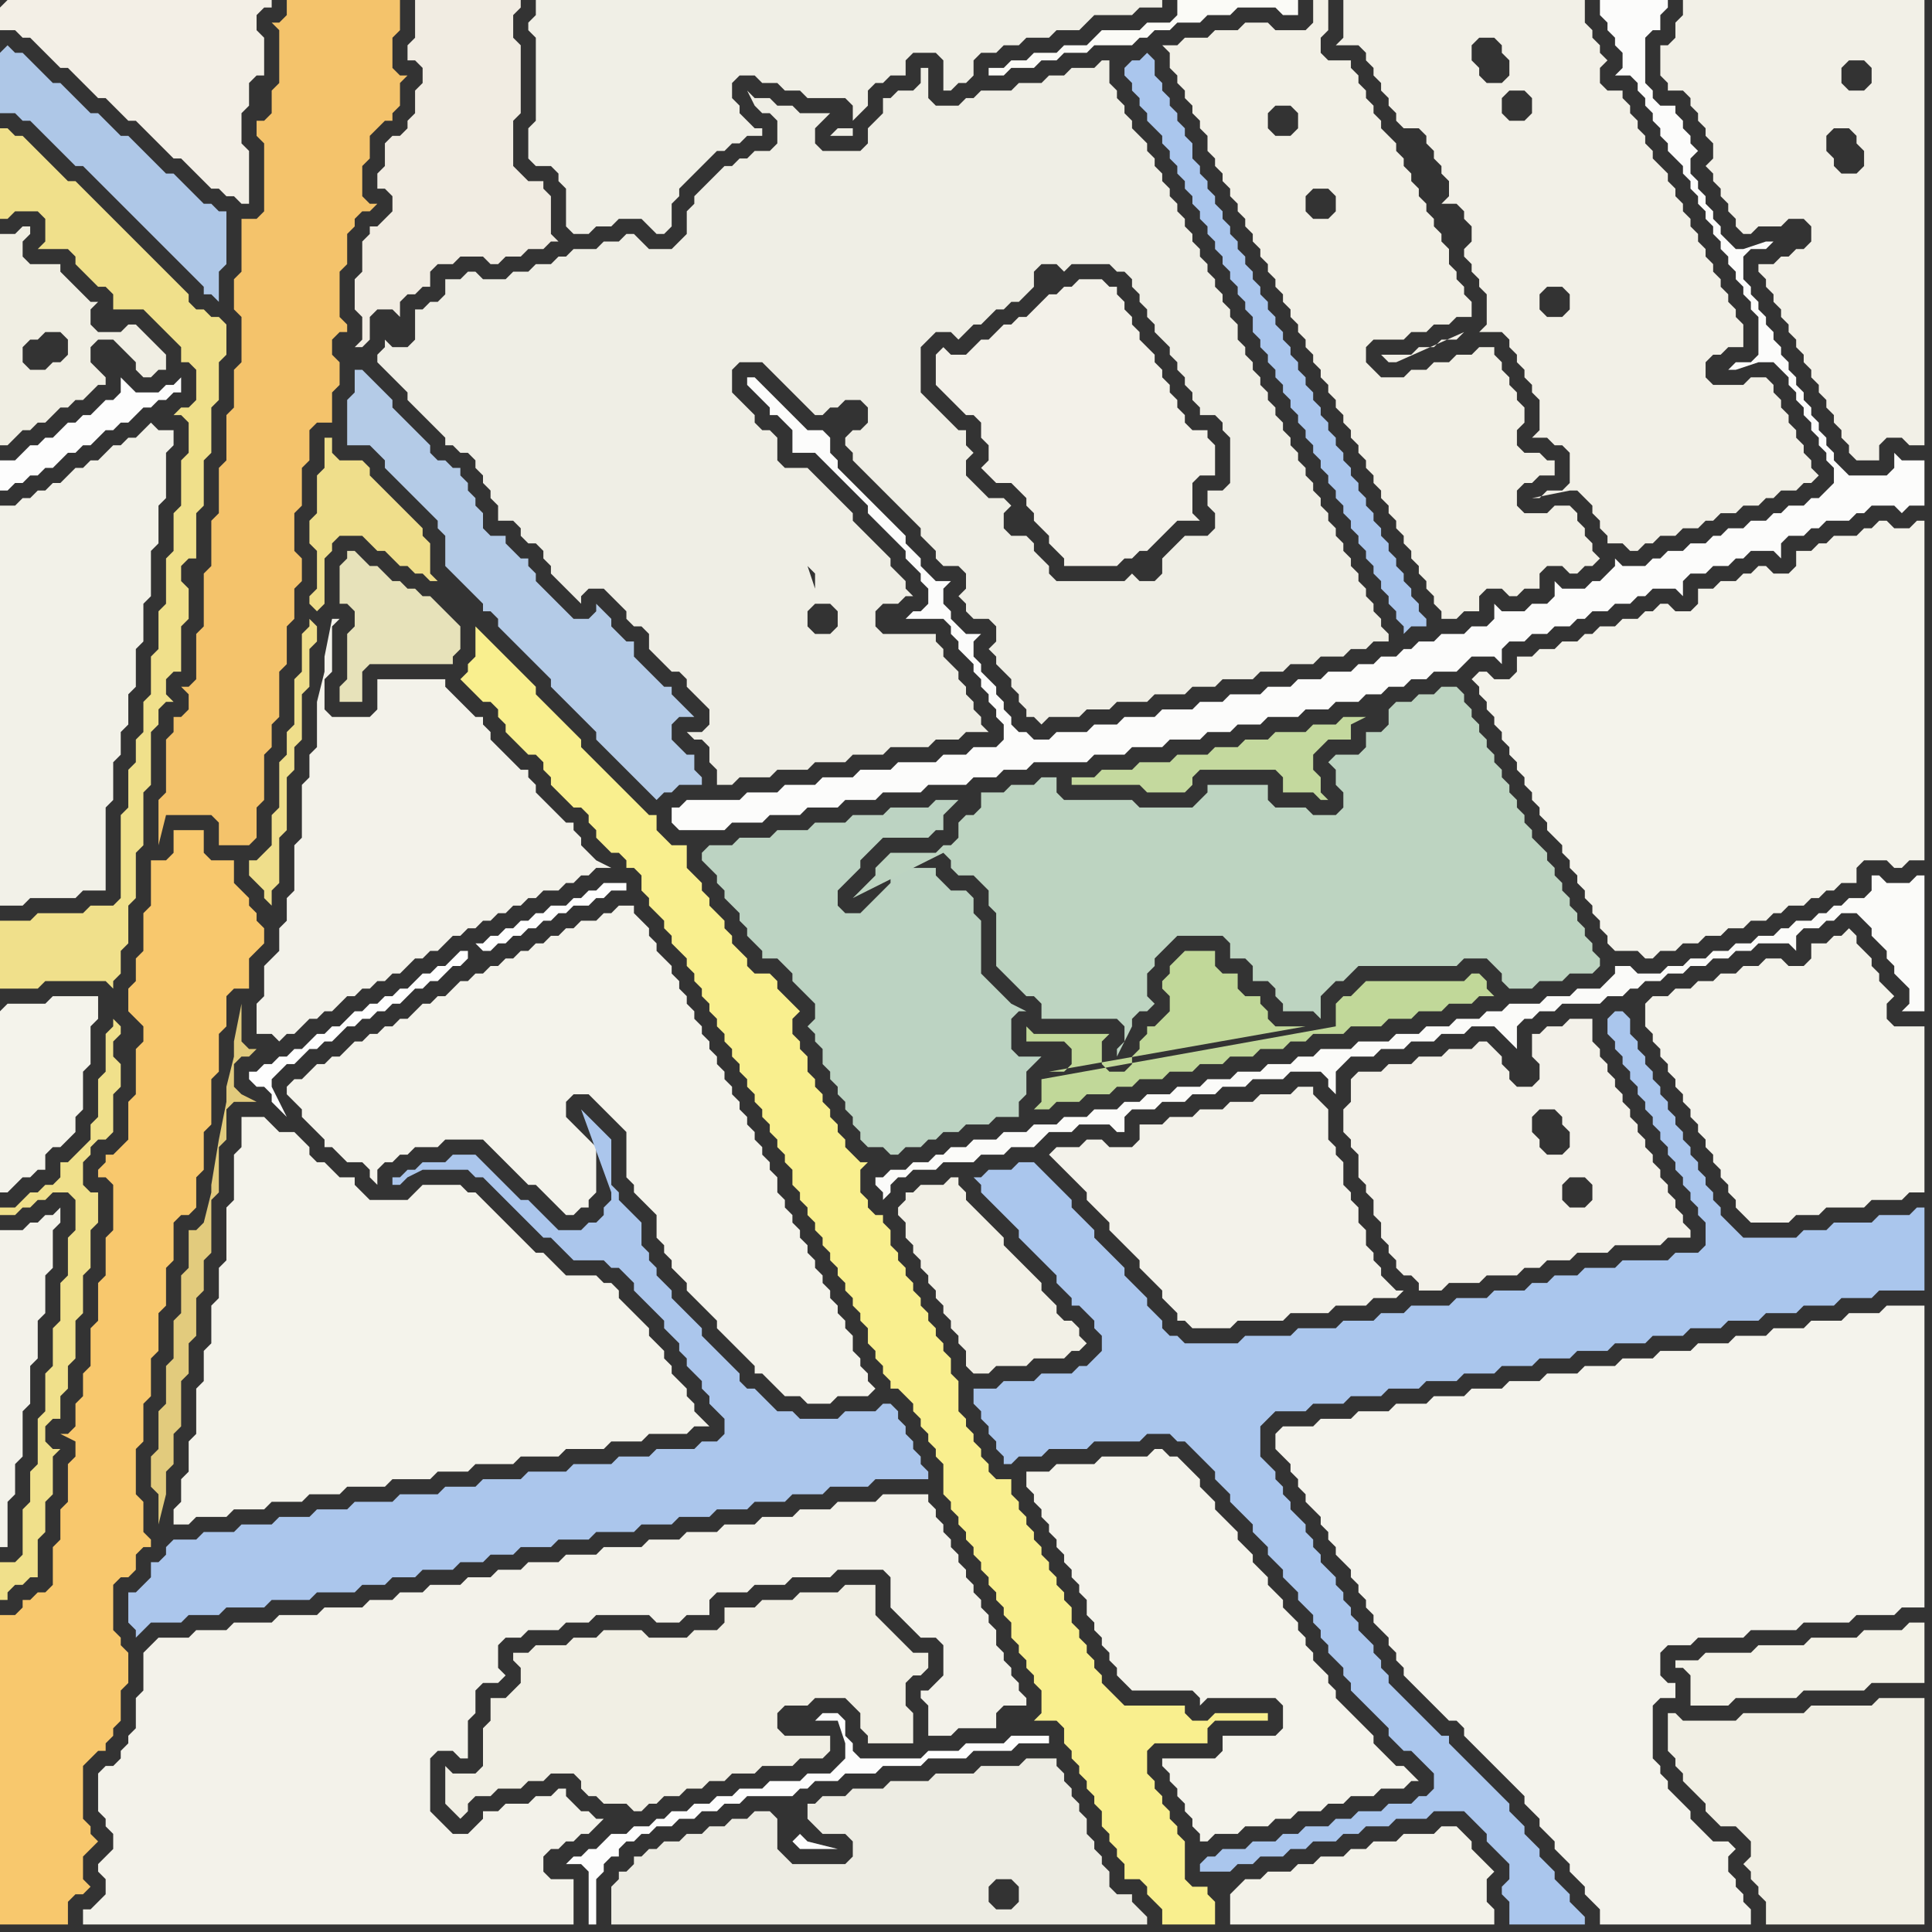 <svg width="256" height="256" xmlns="http://www.w3.org/2000/svg"><rect width="100%" height="100%" fill="#333333" stroke="none"/><script> 
var tempColor;
function hoverPath(evt){
obj = evt.target;
tempColor = obj.getAttribute("fill");
obj.setAttribute("fill","red");
//alert(tempColor);
//obj.setAttribute("stroke","red");}
function recoverPath(evt){
obj = evt.target;
obj.setAttribute("fill", tempColor);
//obj.setAttribute("stroke", tempColor);
}</script><path onmouseover="hoverPath(evt)" onmouseout="recoverPath(evt)" fill="rgb(244,243,235)" d="M  40,143l -1,0 -1,1 0,1 1,1 0,0 1,1 0,1 1,1 1,1 1,1 0,1 1,0 2,2 2,0 1,1 0,1 1,1 0,-2 1,-1 1,0 1,-1 1,0 1,-1 3,0 1,-1 5,0 1,1 1,1 1,1 1,1 1,1 1,1 1,0 1,1 1,1 1,1 1,1 1,0 1,-1 1,0 0,-1 1,-1 0,-6 -1,-1 0,0 -1,-1 -1,-1 -1,-1 0,-2 1,-1 2,0 1,1 1,1 1,1 1,1 1,1 0,6 1,1 0,1 1,1 1,1 1,1 0,3 1,1 0,1 1,1 0,1 1,1 1,1 0,1 1,1 1,1 1,1 1,1 0,1 2,2 1,1 2,2 0,1 1,0 1,1 1,1 1,1 2,0 1,1 3,0 1,-1 4,0 1,-1 -1,-1 0,-1 -1,-1 0,-1 -1,-1 0,-2 -1,-1 0,-1 -1,-1 0,-1 -1,-1 0,-1 -1,-1 0,-1 -1,-1 0,-1 -1,-1 0,-1 -1,-1 0,-1 -1,-1 0,-1 -1,-1 0,-1 -1,-1 0,-2 -1,-1 0,-1 -1,-1 0,-1 -1,-1 0,-1 -1,-1 0,-1 -1,-1 0,-1 -1,-1 0,-1 -1,-1 0,-1 -1,-1 0,-1 -1,-1 0,-1 -1,-1 0,-1 -1,-1 0,-1 -1,-1 0,-1 -1,-1 0,-1 -1,-1 0,-1 -1,-1 -1,-1 0,-1 -1,-1 0,-1 -1,-1 -1,-1 0,-1 -2,0 -1,1 -1,0 -1,1 -2,0 -1,1 -1,0 -1,1 -1,0 -1,1 -1,0 -1,1 -1,0 -1,1 -1,0 -1,1 -1,0 -1,1 -1,0 -1,1 -1,0 -2,2 -1,0 -1,1 -1,0 -1,1 -1,1 -1,0 -1,1 -1,0 -1,1 -1,0 -1,1 -1,0 -1,1 -1,1 -1,0 -1,1 -1,0 -1,1 -1,1Z"/>
<path onmouseover="hoverPath(evt)" onmouseout="recoverPath(evt)" fill="rgb(242,240,230)" d="M  155,8l 0,1 1,1 0,1 1,1 0,1 1,1 0,1 1,1 0,1 1,1 0,2 1,1 0,1 1,1 0,1 1,1 0,1 1,1 0,1 1,1 0,1 1,1 0,1 1,1 0,1 1,1 0,1 1,1 0,1 1,1 0,1 1,1 0,1 1,1 0,1 1,1 0,1 1,1 0,1 1,1 0,1 1,1 0,1 1,1 0,1 1,1 0,1 1,1 0,1 1,1 0,1 1,1 0,1 1,1 0,1 1,1 0,1 1,1 0,1 1,1 0,1 1,1 0,1 1,1 0,1 1,1 0,1 1,1 0,1 1,1 0,1 1,1 0,1 2,0 1,-1 2,0 0,-2 1,-1 2,0 1,1 1,0 1,-1 2,0 0,-2 1,-1 2,0 1,1 1,0 1,-1 1,0 1,-1 -1,-1 0,-1 -1,-1 0,-1 -1,-1 0,-1 -1,-1 -2,0 -1,1 -3,0 -1,-1 0,-2 1,-1 1,0 1,-1 2,0 0,-2 -1,0 -1,-1 -2,0 -1,-1 0,-2 1,-1 0,-2 -1,-1 0,-1 -1,-1 0,-1 -1,-1 0,-1 -1,-1 0,-1 -2,0 -1,1 -2,0 -1,1 -2,0 -1,1 -2,0 -1,1 -3,0 -1,-1 -1,-1 0,-2 1,-1 4,0 1,-1 2,0 1,-1 2,0 1,-1 2,0 0,-2 -1,-1 0,-1 -1,-1 0,-1 -1,-1 0,-2 -1,-1 0,-1 -1,-1 0,-1 -1,-1 0,-1 -1,-1 0,-1 -1,-1 0,-1 -1,-1 0,-1 -1,-1 0,-1 -1,-1 -1,-1 0,-1 -1,-1 0,-1 -1,-1 0,-1 -1,-1 0,-1 -1,-1 0,-1 -3,0 -1,-1 0,-2 1,-1 0,-4 -2,0 0,3 -1,1 -4,0 -1,-1 -3,0 -1,1 -3,0 -1,1 -3,0 -1,1 -2,0 1,1 0,1 16,6 1,1 0,2 -1,1 -2,0 -1,-1 0,-2 1,-1 2,0 -16,-6 19,21 -1,-1 0,-2 1,-1 2,0 1,1 0,2 -1,1 -2,0 -19,-21Z"/>
<path onmouseover="hoverPath(evt)" onmouseout="recoverPath(evt)" fill="rgb(243,241,233)" d="M  179,144l 0,2 -1,1 0,3 1,1 0,1 1,1 0,3 1,1 0,1 1,1 0,2 1,1 0,2 1,1 0,1 1,1 0,1 1,1 1,0 1,1 0,1 3,0 1,-1 4,0 1,-1 4,0 1,-1 2,0 1,-1 3,0 1,-1 4,0 1,-1 6,0 1,-1 3,0 0,-1 -1,-1 0,-1 -1,-1 0,-1 -1,-1 0,-1 -1,-1 0,-1 -1,-1 0,-1 -1,-1 0,-1 -1,-1 0,-1 -1,-1 0,-1 -1,-1 0,-1 -1,-1 0,-1 -1,-1 0,-1 -1,-1 0,-1 -1,-1 0,-3 -3,0 -1,1 -2,0 -1,1 -1,0 0,3 1,1 0,2 -1,1 -2,0 -1,-1 0,-1 -1,-1 0,-1 -1,-1 -1,-1 -1,0 -1,1 -3,0 -1,1 -3,0 -1,1 -3,0 -1,1 -3,0 -1,1 0,1 25,3 2,0 1,1 0,1 1,1 0,2 -1,1 -2,0 -1,-1 0,-1 -1,-1 0,-2 1,-1 -25,-3 29,12 2,0 1,1 0,2 -1,1 -2,0 -1,-1 0,-2 1,-1 -29,-12Z"/>
<path onmouseover="hoverPath(evt)" onmouseout="recoverPath(evt)" fill="rgb(243,239,230)" d="M  0,1l 0,3 2,0 1,1 1,0 1,1 1,1 1,1 1,1 1,0 2,2 1,1 1,1 1,0 1,1 1,1 1,1 1,0 1,1 1,1 1,1 1,1 1,1 1,0 1,1 1,1 1,1 1,1 1,0 1,1 1,0 1,1 1,0 0,-7 -1,-1 0,-4 1,-1 0,-3 1,-1 1,0 0,-5 -1,-1 0,-2 1,-1 1,0 0,-1 -35,0 -1,1Z"/>
<path onmouseover="hoverPath(evt)" onmouseout="recoverPath(evt)" fill="rgb(180,203,231)" d="M  47,49l 0,3 -1,1 0,6 3,0 1,1 1,1 0,1 1,1 1,1 1,1 1,1 1,1 1,1 1,1 0,1 1,1 0,4 1,1 1,1 1,1 1,1 1,1 0,1 1,0 1,1 0,1 1,1 1,1 1,1 1,1 1,1 1,1 1,1 0,1 1,1 1,1 1,1 1,1 1,1 1,1 0,1 1,1 1,1 1,1 1,1 1,1 1,1 1,1 1,1 1,-1 1,0 1,-1 3,0 0,-1 -1,-1 0,-2 -1,0 -1,-1 -1,-1 0,-2 1,-1 2,0 -1,-1 0,0 -1,-1 -1,-1 0,-1 -1,0 -1,-1 -1,-1 -1,-1 -1,-1 0,-2 -1,0 -1,-1 -1,-1 0,-1 -1,-1 -1,-1 0,1 -1,1 -2,0 -1,-1 -1,-1 -1,-1 -1,-1 -1,-1 0,-1 -1,-1 0,-1 -1,0 -1,-1 -1,-1 0,-1 -2,0 -1,-1 0,-2 -1,-1 0,-1 -1,-1 0,-1 -1,-1 0,-1 -1,0 -1,-1 -1,0 -1,-1 0,-1 -1,-1 -1,-1 -1,-1 -1,-1 -1,-1 0,-1 -1,-1 -1,-1 -1,-1 -1,-1Z"/>
<path onmouseover="hoverPath(evt)" onmouseout="recoverPath(evt)" fill="rgb(188,211,194)" d="M  93,113l 0,1 1,1 1,1 0,1 1,1 0,1 1,1 1,1 0,1 1,1 0,1 1,1 1,1 0,1 2,0 1,1 1,1 0,1 1,1 1,1 1,1 0,2 -1,1 1,1 0,1 1,1 0,2 1,1 0,1 1,1 0,1 1,1 0,1 1,1 0,1 1,1 0,1 1,1 2,0 1,1 1,0 1,-1 2,0 1,-1 1,0 1,-1 2,0 1,-1 3,0 1,-1 3,0 0,-2 1,-1 0,-3 1,-1 1,-1 -3,0 -1,-1 0,-4 1,-1 1,0 -2,-1 0,0 -1,-1 -1,-1 -1,-1 -1,-1 0,-7 -1,-1 0,-2 -1,-1 -2,0 -1,-1 -1,-1 0,-1 -5,0 -1,1 0,1 -1,1 -1,1 -1,1 -1,1 -2,0 -1,-1 0,-2 1,-1 1,-1 1,-1 0,-1 1,-1 1,-1 1,-1 6,0 1,-1 1,0 0,-2 1,-1 1,-1 -3,0 -1,1 -5,0 -1,1 -4,0 -1,1 -4,0 -1,1 -4,0 -1,1 -4,0 -1,1 -3,0 -1,1Z"/>
<path onmouseover="hoverPath(evt)" onmouseout="recoverPath(evt)" fill="rgb(243,241,233)" d="M  126,47l 0,0 -1,-1 -1,1 0,4 1,1 0,0 1,1 1,1 1,1 1,0 1,1 0,2 1,1 0,2 -1,1 1,1 0,0 1,1 2,0 1,1 1,1 0,1 1,1 0,1 1,1 1,1 0,1 1,1 1,1 0,1 7,0 1,-1 1,0 1,-1 1,0 1,-1 1,-1 2,-2 3,0 -1,-1 0,-4 1,-1 2,0 0,-4 -1,-1 0,-1 -2,0 -1,-1 0,-1 -1,-1 0,-1 -1,-1 0,-1 -1,-1 0,-1 -1,-1 0,-1 -1,-1 -1,-1 0,-1 -1,-1 0,-1 -1,-1 0,-1 -1,-1 0,-1 -1,0 -1,-1 -3,0 -1,1 -1,0 -1,1 -1,0 -1,1 -1,1 -1,1 -1,0 -1,1 -1,0 -1,1 -1,1 -1,0 -1,1 -1,1Z"/>
<path onmouseover="hoverPath(evt)" onmouseout="recoverPath(evt)" fill="rgb(170,198,237)" d="M  149,9l 0,1 1,1 0,1 1,1 0,1 1,1 0,1 1,1 1,1 0,1 1,1 0,1 1,1 0,1 1,1 0,1 1,1 0,1 1,1 0,1 1,1 0,1 1,1 0,1 1,1 0,1 1,1 0,1 1,1 0,1 1,1 0,1 1,1 0,2 1,1 0,1 1,1 0,1 1,1 0,1 1,1 0,1 1,1 0,1 1,1 0,1 1,1 0,1 1,1 0,1 1,1 0,1 1,1 0,1 1,1 0,1 1,1 0,1 1,1 0,1 1,1 0,1 1,1 0,1 1,1 0,1 1,1 0,1 1,1 0,1 1,1 0,1 1,1 0,1 1,-1 2,0 0,-1 -1,-1 0,-1 -1,-1 0,-1 -1,-1 0,-1 -1,-1 0,-1 -1,-1 0,-1 -1,-1 0,-1 -1,-1 0,-1 -1,-1 0,-1 -1,-1 0,-1 -1,-1 0,-1 -1,-1 0,-1 -1,-1 0,-1 -1,-1 0,-1 -1,-1 0,-1 -1,-1 0,-1 -1,-1 0,-1 -1,-1 0,-1 -1,-1 0,-1 -1,-1 0,-1 -1,-1 0,-1 -1,-1 0,-1 -1,-1 0,-1 -1,-1 0,-1 -1,-1 0,-1 -1,-1 0,-1 -1,-1 0,-1 -1,-1 0,-1 -1,-1 0,-1 -1,-1 0,-1 -1,-1 0,-1 -1,-1 0,-2 -1,-1 0,-1 -1,-1 0,-1 -1,-1 0,-1 -1,-1 0,-1 -1,-1 0,-2 -1,-1 -1,1 -1,0 -1,1Z"/>
<path onmouseover="hoverPath(evt)" onmouseout="recoverPath(evt)" fill="rgb(244,243,235)" d="M  154,233l 0,1 1,1 0,1 1,1 0,1 1,1 0,1 1,1 0,1 1,1 0,1 1,0 1,-1 3,0 1,-1 3,0 1,-1 2,0 1,-1 3,0 1,-1 2,0 1,-1 3,0 1,-1 3,0 1,-1 1,0 -1,-1 0,0 -1,-1 -1,0 -1,-1 -1,-1 -1,-1 0,-1 -1,-1 -1,-1 -1,-1 -1,-1 -1,-1 0,-1 -1,-1 0,-1 -1,-1 -1,-1 0,-1 -1,-1 0,-1 -1,-1 0,-1 -1,-1 -1,-1 0,-1 -1,-1 -1,-1 0,-1 -1,-1 -1,-1 0,-1 -1,-1 -1,-1 0,-1 -1,-1 -1,-1 -1,-1 0,-1 -1,-1 -1,-1 0,-1 -1,-1 -1,-1 -1,-1 -1,0 -1,-1 -1,0 -1,1 -6,0 -1,1 -5,0 -1,1 -3,0 0,2 1,1 0,1 1,1 0,1 1,1 0,1 1,1 0,1 1,1 0,1 1,1 0,1 1,1 0,1 1,1 0,2 1,1 0,1 1,1 0,1 1,1 0,1 1,1 0,1 1,1 1,1 8,0 1,1 0,1 1,-1 9,0 1,1 0,3 -1,1 -7,0 0,2 -1,1Z"/>
<path onmouseover="hoverPath(evt)" onmouseout="recoverPath(evt)" fill="rgb(248,200,109)" d="M  20,120l 0,0 -1,1 0,5 -1,1 0,3 -1,1 0,3 1,1 1,1 0,2 -1,1 0,6 -1,1 0,5 -1,1 -1,1 -1,0 0,1 -1,1 0,1 1,0 1,1 0,6 -1,1 0,5 -1,1 0,5 -1,1 0,5 -1,1 0,3 -1,1 0,3 -1,1 -1,0 2,1 0,2 -1,1 0,5 -1,1 0,4 -1,1 0,5 -1,1 -1,0 -1,1 -1,0 0,1 -1,1 -2,0 0,41 9,0 0,-3 1,-1 1,0 1,-1 -1,-1 0,-3 1,-1 1,-1 -1,-1 0,-1 -1,-1 0,-7 1,-1 1,-1 1,0 0,-1 1,-1 0,-1 1,-1 0,-4 1,-1 0,-4 -1,-1 0,-1 -1,-1 0,-6 1,-1 1,0 1,-1 0,-2 1,-1 1,0 0,-1 -1,-1 0,-4 -1,-1 0,-6 1,-1 0,-5 1,-1 0,-5 1,-1 0,-5 1,-1 0,-5 1,-1 0,-5 1,-1 1,0 1,-1 0,-4 1,-1 0,-5 1,-1 0,-6 1,-1 0,-5 1,-1 0,-4 1,-1 2,0 0,-4 1,-1 1,-1 0,-2 -1,-1 0,-1 -1,-1 0,-1 -1,-1 -1,-1 0,-3 -3,0 -1,-1 0,-3 -4,0 0,3 -1,1 -2,0Z"/>
<path onmouseover="hoverPath(evt)" onmouseout="recoverPath(evt)" fill="rgb(239,222,139)" d="M  41,82l 0,1 -1,1 0,5 -1,1 0,6 -1,1 0,3 -1,1 0,6 -1,1 0,4 -1,1 -1,1 -1,0 0,2 1,1 0,0 1,1 0,1 1,1 0,-2 1,-1 0,-6 1,-1 0,-7 1,-1 0,-3 1,-1 0,-6 1,-1 0,-5 1,-1 0,-2 -1,-1 1,-1 1,-1 0,-6 1,-1 0,-1 1,-1 3,0 1,1 1,1 1,0 1,1 1,1 1,0 1,1 1,0 1,1 1,0 1,1 1,1 1,1 1,1 -5,-5 0,-4 -1,-1 0,-1 -1,-1 -1,-1 -1,-1 -1,-1 -1,-1 -1,-1 -1,-1 0,-1 -1,-1 -3,0 -1,-1 0,-2 -1,0 0,4 -1,1 0,5 -1,1 0,3 1,1 0,5 -1,1 0,1 1,1 -1,1Z"/>
<path onmouseover="hoverPath(evt)" onmouseout="recoverPath(evt)" fill="rgb(241,236,226)" d="M  61,34l 3,0 1,1 1,0 1,-1 2,0 1,-1 2,0 1,-1 1,0 -1,-1 0,-5 -1,-1 0,-1 -2,0 -1,-1 -1,-1 0,-6 1,-1 0,-9 -1,-1 0,-3 1,-1 0,-1 -14,0 0,5 -1,1 0,2 1,0 1,1 0,2 -1,1 0,3 -1,1 0,1 -1,1 -1,0 -1,1 0,3 -1,1 0,2 1,0 1,1 0,2 -1,1 -1,1 -1,0 0,1 -1,1 0,4 -1,1 0,4 1,1 0,3 -1,1 1,0 1,-1 0,-3 1,-1 2,0 1,1 0,-2 1,-1 1,0 1,-1 1,0 0,-2 1,-1 2,0 1,-1Z"/>
<path onmouseover="hoverPath(evt)" onmouseout="recoverPath(evt)" fill="rgb(239,238,229)" d="M  114,57l -1,0 -1,1 0,1 1,1 0,1 1,1 1,1 1,1 1,1 1,1 1,1 1,1 1,1 1,1 0,1 1,1 1,1 0,1 1,1 2,0 1,1 0,2 -1,1 1,1 0,1 1,1 2,0 1,1 0,2 -1,1 1,1 0,1 1,1 1,1 0,1 1,1 0,1 1,1 0,1 1,0 1,1 1,-1 4,0 1,-1 3,0 1,-1 4,0 1,-1 4,0 1,-1 3,0 1,-1 4,0 1,-1 3,0 1,-1 3,0 1,-1 3,0 1,-1 2,0 1,-1 2,0 0,-1 -1,-1 0,-1 -1,-1 0,-1 -1,-1 0,-1 -1,-1 0,-1 -1,-1 0,-1 -1,-1 0,-1 -1,-1 0,-1 -1,-1 0,-1 -1,-1 0,-1 -1,-1 0,-1 -1,-1 0,-1 -1,-1 0,-1 -1,-1 0,-1 -1,-1 0,-1 -1,-1 0,-1 -1,-1 0,-1 -1,-1 0,-1 -1,-1 0,-1 -1,-1 0,-1 -1,-1 0,-2 -1,-1 0,-1 -1,-1 0,-1 -1,-1 0,-1 -1,-1 0,-1 -1,-1 0,-1 -1,-1 0,-1 -1,-1 0,-1 -1,-1 0,-1 -1,-1 0,-1 -1,-1 0,-1 -1,-1 0,-1 -1,-1 0,-1 -1,-1 -1,-1 0,-1 -1,-1 0,-1 -1,-1 0,-1 -1,-1 0,-3 -1,0 -1,1 -3,0 -1,1 -2,0 -1,1 -3,0 -1,1 -4,0 -1,1 -1,0 -1,1 -3,0 -1,-1 0,-4 -1,0 0,2 -1,1 -2,0 -1,1 -1,0 0,2 -1,1 -1,1 0,2 -1,1 -5,0 -1,-1 0,-2 1,-1 1,-1 -4,0 -1,-1 -2,0 -1,-1 -2,0 -1,-1 1,2 0,0 1,1 1,0 1,1 0,3 -1,1 -2,0 -1,1 -1,0 -1,1 -1,0 -1,1 -1,1 -1,1 -1,1 0,1 -1,1 0,3 -1,1 -1,1 -3,0 -1,-1 -1,-1 -1,0 -1,1 -2,0 -1,1 -3,0 -1,1 -1,0 -1,1 -2,0 -1,1 -2,0 -1,1 -3,0 -1,-1 -1,0 -1,1 -2,0 0,2 -1,1 -1,0 -1,1 -1,0 0,4 -1,1 -2,0 -1,-1 0,1 -1,1 0,1 1,1 0,0 1,1 1,1 1,1 0,1 1,1 1,1 1,1 1,1 1,1 0,1 1,0 1,1 1,0 1,1 0,1 1,1 0,1 1,1 0,1 1,1 0,2 2,0 1,1 0,1 1,1 1,0 1,1 0,1 1,1 0,1 1,1 1,1 1,1 1,1 0,-1 1,-1 2,0 1,1 1,1 1,1 0,1 1,1 1,0 1,1 0,2 1,1 1,1 1,1 1,0 1,1 0,1 1,1 1,1 1,1 0,2 -1,1 -2,0 1,1 1,0 1,1 0,2 1,1 0,2 2,0 1,-1 4,0 1,-1 4,0 1,-1 4,0 1,-1 4,0 1,-1 5,0 1,-1 3,0 1,-1 3,0 -1,-1 0,-1 -1,-1 0,-1 -1,-1 0,-1 -1,-1 0,-1 -1,-1 -1,-1 0,-1 -1,-1 0,-1 -7,0 -1,-1 0,-2 1,-1 2,0 1,-1 1,0 -1,-1 0,-1 -1,-1 -1,-1 0,-1 -1,-1 -1,-1 -1,-1 -1,-1 -1,-1 0,-1 -1,-1 -1,-1 -1,-1 -1,-1 -1,-1 -1,-1 -3,0 -1,-1 0,-3 -1,-1 -1,0 -1,-1 0,-1 -1,-1 -1,-1 -1,-1 0,-3 1,-1 3,0 1,1 1,1 1,1 1,1 1,1 1,1 1,1 1,0 1,-1 1,0 1,-1 2,0 1,1 0,2 -1,1 -35,20 0,-2 -1,-1 -1,-1 0,0 2,4 35,-20 -38,16 -1,0 -1,1 0,0 2,-1 38,-16 -40,18 0,1 1,1 1,1 1,0 -3,-3 40,-18 -3,24 0,2 -1,1 -2,0 -1,-1 0,-2 1,-1 2,0 1,1 3,-24 48,-1 0,1 1,1 0,6 -1,1 -2,0 0,2 1,1 0,2 -1,1 -3,0 -1,1 -1,1 -1,1 0,2 -1,1 -2,0 -1,-1 -1,1 -9,0 -1,-1 0,-1 -1,-1 -1,-1 0,-1 -1,-1 -2,0 -1,-1 0,-2 1,-1 -1,-1 -2,0 -1,-1 -1,-1 -1,-1 0,-2 1,-1 -1,-1 0,-2 -1,0 -1,-1 -1,-1 -1,-1 -1,-1 -1,-1 0,-6 1,-1 1,-1 2,0 1,1 1,-1 0,0 1,-1 1,0 1,-1 1,-1 1,0 1,-1 1,0 1,-1 1,-1 0,-2 1,-1 2,0 1,1 1,-1 5,0 1,1 1,0 1,1 0,1 1,1 0,1 1,1 0,1 1,1 0,1 1,1 1,1 0,1 1,1 0,1 1,1 0,1 1,1 0,1 1,1 0,1 2,0 1,1 -48,1 -7,18 1,1 0,2 -1,-3 7,-18 -10,19 0,0 10,-19 -10,21 0,0 10,-21Z"/>
<path onmouseover="hoverPath(evt)" onmouseout="recoverPath(evt)" fill="rgb(243,242,234)" d="M  140,154l 0,0 1,1 1,1 1,1 1,1 0,1 1,1 1,1 1,1 0,1 1,1 1,1 1,1 1,1 0,1 1,1 1,1 1,1 0,1 1,1 1,1 0,1 1,0 1,1 5,0 1,-1 6,0 1,-1 5,0 1,-1 4,0 1,-1 3,0 1,-1 -1,0 -1,-1 0,0 -1,-1 0,-1 -1,-1 0,-1 -1,-1 0,-2 -1,-1 0,-2 -1,-1 0,-1 -1,-1 0,-3 -1,-1 0,-1 -1,-1 0,-4 -1,-1 -1,-1 0,-1 -2,0 -1,1 -4,0 -1,1 -3,0 -1,1 -3,0 -1,1 -3,0 -1,1 -3,0 0,2 -1,1 -3,0 -1,-1 -2,0 -1,1 -3,0 -1,1 1,1Z"/>
<path onmouseover="hoverPath(evt)" onmouseout="recoverPath(evt)" fill="rgb(251,251,247)" d="M  171,2l 1,0 0,-2 -16,0 0,2 -1,1 -3,0 -1,1 -5,0 -1,1 -1,1 -3,0 -1,1 -3,0 -1,1 -2,0 -1,1 -2,0 0,1 2,0 1,-1 3,0 1,-1 2,0 1,-1 3,0 1,-1 5,0 1,-1 1,0 1,-1 2,0 1,-1 3,0 1,-1 3,0 1,-1 5,0 1,1Z"/>
<path onmouseover="hoverPath(evt)" onmouseout="recoverPath(evt)" fill="rgb(249,239,142)" d="M  63,83l 0,4 -1,1 0,1 -1,1 1,1 1,1 1,1 1,0 1,1 0,1 1,1 0,1 1,1 1,1 1,1 1,0 1,1 0,1 1,1 0,1 1,1 1,1 1,1 1,0 1,1 0,1 1,1 0,1 1,1 1,1 1,0 1,1 0,1 1,0 1,1 0,2 1,1 0,1 1,1 1,1 0,1 1,1 0,1 1,1 1,1 0,1 1,1 0,1 1,1 0,1 1,1 0,1 1,1 0,1 1,1 0,1 1,1 0,1 1,1 0,1 1,1 0,1 1,1 0,1 1,1 0,1 1,1 0,1 1,1 0,1 1,1 0,1 1,1 0,2 1,1 0,1 1,1 0,1 1,1 0,1 1,1 0,1 1,1 0,1 1,1 0,1 1,1 0,1 1,1 0,1 1,1 0,1 1,1 0,2 1,1 0,1 1,1 0,1 1,1 0,1 1,0 1,1 1,1 0,1 1,1 0,1 1,1 0,1 1,1 0,1 1,1 0,4 1,1 0,1 1,1 0,1 1,1 0,1 1,1 0,1 1,1 0,1 1,1 0,1 1,1 0,1 1,1 0,1 1,1 0,2 1,1 0,1 1,1 0,1 1,1 0,1 1,1 0,3 -1,1 3,0 1,1 0,2 1,1 0,1 1,1 0,1 1,1 0,1 1,1 0,1 1,1 0,2 1,1 0,1 1,1 0,1 1,1 0,2 2,0 1,1 0,1 1,1 1,1 0,2 7,0 0,-3 -1,-1 0,-1 -2,0 -1,-1 0,-5 -1,-1 0,-1 -1,-1 0,-1 -1,-1 0,-1 -1,-1 0,-1 -1,-1 0,-3 1,-1 7,0 0,-2 1,-1 7,0 0,-1 -7,0 -1,1 -2,0 -1,-1 0,-1 -8,0 -1,-1 -1,-1 -1,-1 0,-1 -1,-1 0,-1 -1,-1 0,-1 -1,-1 0,-1 -1,-1 0,-2 -1,-1 0,-1 -1,-1 0,-1 -1,-1 0,-1 -1,-1 0,-1 -1,-1 0,-1 -1,-1 0,-1 -1,-1 0,-1 -1,-1 0,-2 -2,0 -1,-1 0,-1 -1,-1 0,-1 -1,-1 0,-1 -1,-1 0,-1 -1,-1 0,-4 -1,-1 0,-2 -1,-1 0,-1 -1,-1 0,-1 -1,-1 0,-1 -1,-1 0,-1 -1,-1 0,-1 -1,-1 0,-1 -1,-1 0,-1 -1,-1 0,-2 -1,-1 0,-1 -1,0 -1,-1 0,-1 -1,-1 0,-3 1,-1 -1,0 -1,-1 0,0 -1,-1 0,-1 -1,-1 0,-1 -1,-1 0,-1 -1,-1 0,-1 -1,-1 0,-1 -1,-1 0,-2 -1,-1 0,-1 -1,-1 0,-2 1,-1 -1,-1 -1,-1 -1,-1 0,-1 -1,-1 -2,0 -1,-1 0,-1 -1,-1 -1,-1 0,-1 -1,-1 0,-1 -1,-1 -1,-1 0,-1 -1,-1 0,-1 -1,-1 -1,-1 0,-3 -2,0 -1,-1 -1,-1 0,-2 -1,0 -1,-1 -1,-1 -1,-1 -1,-1 -1,-1 -1,-1 -1,-1 -1,-1 -1,-1 0,-1 -1,-1 -1,-1 -1,-1 -1,-1 -1,-1 -1,-1 0,-1 -1,-1 -1,-1 -1,-1 -1,-1 -1,-1 -1,-1 -1,-1 -1,-1Z"/>
<path onmouseover="hoverPath(evt)" onmouseout="recoverPath(evt)" fill="rgb(252,252,251)" d="M  90,107l -1,0 0,2 1,1 6,0 1,-1 4,0 1,-1 4,0 1,-1 4,0 1,-1 4,0 1,-1 5,0 1,-1 5,0 1,-1 3,0 1,-1 3,0 1,-1 7,0 1,-1 4,0 1,-1 4,0 1,-1 4,0 1,-1 3,0 1,-1 3,0 1,-1 4,0 1,-1 3,0 1,-1 3,0 1,-1 2,0 1,-1 2,0 1,-1 2,0 1,-1 3,0 1,-1 1,-1 3,0 1,1 0,-2 1,-1 2,0 1,-1 2,0 1,-1 2,0 1,-1 1,0 1,-1 2,0 1,-1 2,0 1,-1 1,0 1,-1 3,0 1,1 0,-2 1,-1 2,0 1,-1 2,0 1,-1 1,0 1,-1 3,0 1,1 0,-2 1,-1 2,0 1,-1 1,0 1,-1 3,0 1,-1 1,0 1,-1 3,0 1,1 1,-1 2,0 0,-6 -3,0 -1,-1 0,2 -1,1 -5,0 -1,-1 -1,-1 0,-1 -1,-1 0,-1 -1,-1 0,-1 -1,-1 0,-1 -1,-1 0,-1 -1,-1 0,-1 -1,-1 0,-1 -1,-1 0,-1 -1,-1 0,-1 -1,-1 0,-1 -1,-1 0,-1 -1,-1 0,-1 -1,-1 0,-3 1,-1 2,0 1,-1 -1,0 -3,1 -1,0 -1,-1 -1,-1 0,-1 -1,-1 0,-1 -1,-1 0,-1 -1,-1 0,-1 -1,-1 0,-2 1,-1 -1,-1 0,-1 -1,-1 0,-1 -1,-1 0,-1 -2,0 -1,-1 0,-1 -1,-1 0,-6 1,-1 1,0 0,-2 1,-1 0,-1 -9,0 0,2 1,1 0,1 1,1 0,1 1,1 0,2 -1,1 2,0 1,1 0,1 1,1 0,1 1,1 0,1 1,1 0,1 1,1 0,1 1,1 1,1 0,1 1,1 0,1 1,1 0,1 1,1 0,1 1,1 0,1 1,1 0,1 1,1 0,1 1,1 0,1 1,1 0,1 1,1 0,1 1,1 0,5 -1,1 -2,0 -1,1 1,0 3,-1 2,0 1,1 1,1 0,1 1,1 0,1 1,1 0,1 1,1 0,1 1,1 0,1 1,1 0,1 1,1 0,2 -1,1 -1,1 -1,0 -1,1 -2,0 -1,1 -1,0 -1,1 -2,0 -1,1 -2,0 -1,1 -1,0 -1,1 -2,0 -1,1 -2,0 -1,1 -1,0 -1,1 -3,0 -1,-1 0,1 -1,1 0,0 -1,1 -1,0 -1,1 -3,0 -1,-1 0,2 -1,1 -2,0 -1,1 -3,0 -1,-1 0,2 -1,1 -2,0 -1,1 -3,0 -1,1 -2,0 -1,1 -1,0 -1,1 -2,0 -1,1 -2,0 -1,1 -3,0 -1,1 -3,0 -1,1 -3,0 -1,1 -4,0 -1,1 -3,0 -1,1 -4,0 -1,1 -4,0 -1,1 -3,0 -1,1 -4,0 -1,1 -2,0 -1,-1 -1,0 -1,-1 0,-1 -1,-1 0,-1 -1,-1 0,-1 -1,-1 -1,-1 0,-1 -1,-1 0,-2 1,-1 -2,0 -1,-1 -1,-1 0,-1 -1,-1 0,-2 1,-1 -2,0 -1,-1 -1,-1 0,-1 -1,-1 -1,-1 0,-1 -1,-1 -1,-1 -1,-1 -1,-1 -1,-1 -1,-1 -1,-1 -1,-1 -1,-1 0,-1 -1,-1 0,-2 -1,-1 -2,0 -1,-1 -1,-1 -1,-1 -1,-1 -1,-1 -1,-1 -1,-1 -1,0 0,1 1,1 0,0 1,1 1,1 0,1 1,0 1,1 1,1 0,3 3,0 1,1 1,1 1,1 1,1 1,1 1,1 1,1 0,1 1,1 1,1 1,1 1,1 1,1 0,1 1,1 1,1 0,1 1,1 0,2 -1,1 -1,0 -1,1 5,0 1,1 0,1 1,1 0,1 1,1 1,1 0,1 1,1 0,1 1,1 0,1 1,1 0,1 1,1 0,2 -1,1 -3,0 -1,1 -3,0 -1,1 -5,0 -1,1 -4,0 -1,1 -4,0 -1,1 -4,0 -1,1 -4,0 -1,1 -7,0 -1,1Z"/>
<path onmouseover="hoverPath(evt)" onmouseout="recoverPath(evt)" fill="rgb(243,242,233)" d="M  163,251l 0,4 35,0 0,-2 -1,-1 0,-3 1,-1 -1,-1 -1,-1 -1,-1 0,-1 -1,-1 -1,-1 -2,0 -1,1 -4,0 -1,1 -3,0 -1,1 -2,0 -1,1 -3,0 -1,1 -2,0 -1,1 -3,0 -1,1 -2,0 -1,1 -1,1Z"/>
<path onmouseover="hoverPath(evt)" onmouseout="recoverPath(evt)" fill="rgb(244,243,235)" d="M  196,91l 0,1 1,1 0,1 1,1 0,1 1,1 0,1 1,1 0,1 1,1 0,1 1,1 0,1 1,1 0,1 1,1 0,1 1,1 0,1 1,1 1,1 0,1 1,1 0,1 1,1 0,1 1,1 0,1 1,1 0,1 1,1 0,1 1,1 0,1 1,1 3,0 1,1 1,0 1,-1 2,0 1,-1 2,0 1,-1 2,0 1,-1 2,0 1,-1 2,0 1,-1 1,0 1,-1 2,0 1,-1 1,0 1,-1 1,0 1,-1 2,0 0,-2 1,-1 3,0 1,1 1,0 1,-1 2,0 0,-45 -1,0 -1,1 -2,0 -1,-1 -1,0 -1,1 -1,0 -1,1 -3,0 -1,1 -1,0 -1,1 -2,0 0,2 -1,1 -2,0 -1,-1 -1,0 -1,1 -1,0 -1,1 -2,0 -1,1 -2,0 0,2 -1,1 -2,0 -1,-1 -1,0 -1,1 -1,0 -1,1 -2,0 -1,1 -2,0 -1,1 -1,0 -1,1 -2,0 -1,1 -2,0 -1,1 -2,0 0,2 -1,1 -2,0 -1,-1 -1,0 -1,1 1,1Z"/>
<path onmouseover="hoverPath(evt)" onmouseout="recoverPath(evt)" fill="rgb(244,243,235)" d="M  32,148l 0,4 -1,1 0,6 -1,1 0,7 -1,1 0,4 -1,1 0,5 -1,1 0,4 -1,1 0,6 -1,1 0,4 -1,1 0,3 -1,1 0,2 2,0 1,-1 4,0 1,-1 4,0 1,-1 4,0 1,-1 4,0 1,-1 5,0 1,-1 5,0 1,-1 4,0 1,-1 5,0 1,-1 5,0 1,-1 5,0 1,-1 4,0 1,-1 5,0 1,-1 2,0 -1,-1 0,0 -1,-1 0,-1 -1,-1 0,-1 -1,-1 -1,-1 0,-1 -1,-1 0,-1 -1,-1 -1,-1 0,-1 -1,-1 -1,-1 -1,-1 -1,-1 0,-1 -1,-1 -1,0 -1,-1 -4,0 -1,-1 -2,-2 -1,0 -3,-3 -1,-1 -1,-1 -1,-1 -1,-1 -1,-1 -1,0 -1,-1 -5,0 -1,1 0,0 -1,1 -5,0 -1,-1 -1,-1 0,-1 -2,0 -1,-1 -1,-1 -1,0 -1,-1 0,-1 -1,-1 -1,-1 -2,0 -1,-1 -1,-1Z"/>
<path onmouseover="hoverPath(evt)" onmouseout="recoverPath(evt)" fill="rgb(253,253,253)" d="M  105,244l 0,0 1,1 5,0 -4,-1 0,0 -1,-1 -1,1 0,-6 1,-1 1,0 1,-1 3,0 1,-1 4,0 1,-1 5,0 1,-1 5,0 1,-1 5,0 1,-1 4,0 0,-1 -5,0 -1,1 -5,0 -1,1 -4,0 -1,1 -8,0 -1,-1 0,-1 -1,-1 0,-2 -1,-1 -2,0 -1,1 3,0 1,3 0,2 -1,1 -1,1 -3,0 -1,1 -4,0 -1,1 -3,0 -1,1 -2,0 -1,1 -2,0 -1,1 -2,0 -1,1 -1,0 -1,1 -2,0 -1,1 -2,0 -1,1 -1,1 -1,0 -1,1 -1,0 -1,1 2,0 1,1 0,7 1,0 0,-6 1,-1 0,-1 1,-1 1,0 0,-1 1,-1 1,0 1,-1 1,0 1,-1 2,0 1,-1 2,0 1,-1 2,0 1,-1 2,0 1,-1 6,0Z"/>
<path onmouseover="hoverPath(evt)" onmouseout="recoverPath(evt)" fill="rgb(240,239,230)" d="M  106,0l -35,0 0,2 -1,1 0,1 1,1 0,11 -1,1 0,4 1,1 2,0 1,1 0,1 1,1 0,5 1,1 2,0 1,-1 2,0 1,-1 3,0 1,1 1,1 1,0 1,-1 0,-3 1,-1 0,-1 1,-1 1,-1 1,-1 1,-1 1,-1 1,0 1,-1 1,0 1,-1 2,0 0,-1 -1,0 -1,-1 -1,-1 0,-1 -1,-1 0,-2 1,-1 2,0 1,1 2,0 1,1 2,0 1,1 5,0 1,1 0,2 1,-1 1,-1 0,-2 1,-1 1,0 1,-1 2,0 0,-2 1,-1 3,0 1,1 0,4 1,0 1,-1 1,0 1,-1 0,-2 1,-1 2,0 1,-1 2,0 1,-1 3,0 1,-1 3,0 1,-1 1,-1 5,0 1,-1 3,0 0,-1 -48,0 6,17 -1,0 -1,1 3,0 0,-1 -1,0 -6,-17Z"/>
<path onmouseover="hoverPath(evt)" onmouseout="recoverPath(evt)" fill="rgb(251,251,249)" d="M  116,156l 0,1 1,1 0,1 1,-1 0,-1 1,-1 1,0 1,-1 3,0 1,-1 4,0 1,-1 3,0 1,-1 3,0 1,-1 1,-1 3,0 1,-1 4,0 1,1 1,0 0,-2 1,-1 3,0 1,-1 3,0 1,-1 3,0 1,-1 3,0 1,-1 4,0 1,-1 4,0 1,1 0,1 1,1 0,-3 1,-1 1,-1 3,0 1,-1 3,0 1,-1 3,0 1,-1 3,0 1,-1 3,0 1,1 1,1 1,1 0,-3 1,-1 1,0 1,-1 2,0 1,-1 5,0 1,-1 2,0 1,-1 1,0 1,-1 2,0 1,-1 2,0 1,-1 2,0 1,-1 2,0 1,-1 2,0 1,-1 4,0 1,1 0,-2 1,-1 2,0 1,-1 1,0 1,-1 2,0 1,1 1,1 0,1 1,1 1,1 0,1 1,1 0,1 1,1 1,1 0,2 -1,1 3,0 0,-18 -1,0 -1,1 -3,0 -1,-1 -1,0 0,2 -1,1 -2,0 -1,1 -1,0 -1,1 -1,0 -1,1 -2,0 -1,1 -1,0 -1,1 -2,0 -1,1 -2,0 -1,1 -2,0 -1,1 -2,0 -1,1 -2,0 -1,1 -3,0 -1,-1 -2,0 0,1 -1,1 -1,1 -3,0 -1,1 -3,0 -1,1 -4,0 -1,1 -2,0 -1,1 -3,0 -1,1 -3,0 -1,1 -3,0 -1,1 -4,0 -1,1 -4,0 -1,1 -2,0 -1,1 -3,0 -1,1 -3,0 -1,1 -3,0 -1,1 -3,0 -1,1 -3,0 -1,1 -2,0 -1,1 -3,0 -1,1 -3,0 -1,1 -3,0 -1,1 -3,0 -1,1 -3,0 -1,1 -2,0 -1,1 -1,0 -1,1 -2,0 -1,1 -2,0 -1,1Z"/>
<path onmouseover="hoverPath(evt)" onmouseout="recoverPath(evt)" fill="rgb(243,242,234)" d="M  123,228l 0,2 3,0 1,-1 5,0 0,-2 1,-1 3,0 0,-1 -1,-1 0,-1 -1,-1 0,-1 -1,-1 0,-1 -1,-1 0,-2 -1,-1 0,-1 -1,-1 0,-1 -1,-1 0,-1 -1,-1 0,-1 -1,-1 0,-1 -1,-1 0,-1 -1,-1 0,-1 -1,-1 0,-1 -1,-1 0,-1 -6,0 -1,1 -5,0 -1,1 -4,0 -1,1 -4,0 -1,1 -4,0 -1,1 -4,0 -1,1 -4,0 -1,1 -5,0 -1,1 -4,0 -1,1 -4,0 -1,1 -3,0 -1,1 -3,0 -1,1 -4,0 -1,1 -3,0 -1,1 -3,0 -1,1 -5,0 -1,1 -5,0 -1,1 -5,0 -1,1 -4,0 -1,1 -4,0 -1,1 -1,1 0,5 -1,1 0,4 -1,1 0,1 -1,1 0,1 -1,1 -1,0 -1,1 0,5 1,1 0,1 1,1 0,2 -1,1 -1,1 0,1 1,1 0,2 -1,1 -1,1 -1,0 0,2 65,0 0,-6 -3,0 -1,-1 0,-2 1,-1 1,0 1,-1 1,0 1,-1 1,0 1,-1 1,-1 -1,0 -1,-1 -1,0 -1,-1 -1,-1 0,-1 -1,0 -1,1 -2,0 -1,1 -3,0 -1,1 -2,0 0,1 -2,2 -2,0 -2,-2 -1,-1 0,-7 1,-1 2,0 1,1 1,0 0,-5 1,-1 0,-3 1,-1 2,0 1,-1 -1,-1 0,-3 1,-1 2,0 1,-1 4,0 1,-1 3,0 1,-1 7,0 1,1 3,0 1,-1 3,0 0,-2 1,-1 4,0 1,-1 4,0 1,-1 5,0 1,-1 6,0 1,1 0,4 1,1 1,1 1,1 1,1 2,0 1,1 0,4 -1,1 -1,1 -1,0 0,1 1,1Z"/>
<path onmouseover="hoverPath(evt)" onmouseout="recoverPath(evt)" fill="rgb(242,240,231)" d="M  235,35l -2,0 0,1 1,1 0,1 1,1 0,1 1,1 0,1 1,1 0,1 1,1 0,1 1,1 0,1 1,1 0,1 1,1 0,1 1,1 0,1 1,1 0,1 1,1 0,1 1,1 0,1 1,1 3,0 0,-2 1,-1 2,0 1,1 2,0 0,-59 -32,0 0,2 -1,1 0,2 -1,1 -1,0 0,4 1,1 0,1 2,0 1,1 0,1 1,1 0,1 1,1 0,1 1,1 0,2 -1,1 1,1 0,1 1,1 0,1 1,1 0,1 1,1 0,1 1,1 1,0 1,-1 3,0 1,-1 2,0 1,1 0,2 -1,1 -1,0 -1,1 -1,0 -1,1 9,-12 -1,-1 0,-1 -1,-1 0,-2 1,-1 2,0 1,1 0,1 1,1 0,2 -1,1 -2,0 -9,12 13,-26 0,2 -1,1 -2,0 -1,-1 0,-2 1,-1 2,0 1,1 -13,26Z"/>
<path onmouseover="hoverPath(evt)" onmouseout="recoverPath(evt)" fill="rgb(253,253,253)" d="M  2,61l -2,0 0,4 1,0 1,-1 1,0 1,-1 1,0 1,-1 1,0 2,-2 1,0 1,-1 1,0 1,-1 1,-1 1,0 1,-1 1,0 1,-1 1,-1 1,0 1,-1 1,0 1,-1 1,0 0,-2 -1,1 -1,0 -1,1 -3,0 -1,-1 -1,-1 0,2 -1,1 -1,0 -1,1 -1,1 -1,0 -1,1 -1,0 -1,1 -1,1 -1,0 -1,1 -1,0 -1,1 -1,1Z"/>
<path onmouseover="hoverPath(evt)" onmouseout="recoverPath(evt)" fill="rgb(171,198,236)" d="M  22,205l 0,1 -1,1 -1,0 0,2 -1,1 -1,1 -1,0 0,4 1,1 0,1 1,-1 0,0 1,-1 4,0 1,-1 4,0 1,-1 5,0 1,-1 5,0 1,-1 5,0 1,-1 3,0 1,-1 3,0 1,-1 4,0 1,-1 3,0 1,-1 3,0 1,-1 4,0 1,-1 4,0 1,-1 5,0 1,-1 4,0 1,-1 4,0 1,-1 4,0 1,-1 4,0 1,-1 4,0 1,-1 5,0 1,-1 7,0 0,-1 -1,-1 0,-1 -1,-1 0,-1 -1,-1 0,-1 -1,-1 0,-1 -1,-1 -1,0 -1,1 -4,0 -1,1 -5,0 -1,-1 -2,0 -1,-1 -1,-1 -1,-1 -1,0 -1,-1 0,-1 -1,-1 -1,-1 -1,-1 -2,-2 0,-1 -1,-1 -1,-1 -1,-1 -1,-1 0,-1 -1,-1 -1,-1 0,-1 -1,-1 0,-1 -1,-1 0,-3 -1,-1 -1,-1 -1,-1 0,-1 -1,-1 0,-6 -1,-1 -1,-1 -1,-1 -1,-1 4,11 0,1 -1,1 0,1 -1,1 -1,0 -1,1 -3,0 -1,-1 -1,-1 -1,-1 -1,-1 -1,0 -1,-1 -1,-1 -1,-1 -1,-1 -1,-1 -1,-1 -3,0 -1,1 -3,0 -1,1 -1,0 -1,1 -1,0 0,1 1,0 1,-1 2,-1 6,0 1,1 1,0 1,1 1,1 1,1 1,1 1,1 1,1 1,1 1,1 1,0 1,1 1,1 1,1 4,0 1,1 1,0 1,1 1,1 0,1 1,1 1,1 1,1 1,1 0,1 1,1 1,1 0,1 1,1 0,1 1,1 1,1 0,1 1,1 0,1 1,1 1,1 0,2 -1,1 -2,0 -1,1 -5,0 -1,1 -4,0 -1,1 -5,0 -1,1 -5,0 -1,1 -5,0 -1,1 -4,0 -1,1 -5,0 -1,1 -5,0 -1,1 -4,0 -1,1 -4,0 -1,1 -4,0 -1,1 -4,0 -1,1 -3,0 -1,1Z"/>
<path onmouseover="hoverPath(evt)" onmouseout="recoverPath(evt)" fill="rgb(244,195,107)" d="M  25,93l 0,1 -1,1 -1,0 0,2 -1,1 0,7 -1,1 0,6 1,-4 6,0 1,1 0,3 4,0 1,-1 0,-4 1,-1 0,-6 1,-1 0,-3 1,-1 0,-6 1,-1 0,-5 1,-1 0,-4 1,-1 0,-3 -1,-1 0,-5 1,-1 0,-5 1,-1 0,-4 1,-1 2,0 0,-4 1,-1 0,-3 -1,-1 0,-2 1,-1 1,0 0,-1 -1,-1 0,-6 1,-1 0,-4 1,-1 0,-1 1,-1 1,0 1,-1 -1,0 -1,-1 0,-4 1,-1 0,-3 1,-1 1,-1 1,0 0,-1 1,-1 0,-3 1,-1 -1,0 -1,-1 0,-4 1,-1 0,-4 -15,0 0,2 -1,1 -1,0 1,1 0,7 -1,1 0,3 -1,1 -1,0 0,2 1,1 0,9 -1,1 -2,0 0,7 -1,1 0,4 1,1 0,6 -1,1 0,5 -1,1 0,6 -1,1 0,6 -1,1 0,6 -1,1 0,7 -1,1 0,6 -1,1 -1,0 1,1Z"/>
<path onmouseover="hoverPath(evt)" onmouseout="recoverPath(evt)" fill="rgb(242,240,231)" d="M  205,42l 0,0 -1,-1 0,-2 1,-1 2,0 1,1 0,2 -1,1 -2,0 -4,5 0,1 1,1 0,1 1,1 0,1 1,1 0,4 -1,1 2,0 1,1 1,0 1,1 0,4 -1,1 -2,0 -1,1 -1,0 5,-1 1,0 1,1 1,1 0,1 1,1 0,1 1,1 0,1 2,0 1,1 1,0 1,-1 1,0 1,-1 2,0 1,-1 2,0 1,-1 1,0 1,-1 2,0 1,-1 2,0 1,-1 1,0 1,-1 2,0 1,-1 1,0 1,-1 -1,-1 0,-1 -1,-1 0,-1 -1,-1 0,-1 -1,-1 0,-1 -1,-1 0,-1 -1,-1 0,-1 -1,-1 -2,0 -1,1 -4,0 -1,-1 0,-2 1,-1 1,0 1,-1 2,0 0,-3 -1,-1 0,-1 -1,-1 0,-1 -1,-1 0,-1 -1,-1 0,-1 -1,-1 0,-1 -1,-1 0,-1 -1,-1 0,-1 -1,-1 0,-1 -1,-1 0,-1 -1,-1 0,-1 -2,-2 0,-1 -1,-1 0,-1 -1,-1 0,-1 -1,-1 0,-1 -1,-1 0,-1 -2,0 -1,-1 0,-2 1,-1 -1,-1 0,-1 -1,-1 0,-1 -1,-1 0,-3 -32,0 0,5 -1,1 3,0 1,1 0,1 1,1 0,1 1,1 0,1 1,1 0,1 1,1 0,1 1,1 2,0 1,1 0,1 1,1 0,1 1,1 0,1 1,1 0,2 -1,1 2,0 1,1 0,1 1,1 0,2 -1,1 0,1 1,1 0,1 1,1 0,1 1,1 0,4 -1,1 3,0 1,1 0,1 1,1 4,-5 -11,2 -1,1 -2,0 -1,1 -2,0 -1,1 -4,0 1,1 1,0 9,-4 11,-2 -9,-37 2,0 1,1 0,1 1,1 0,2 -1,1 -2,0 -1,-1 0,-1 -1,-1 0,-2 1,-1 9,37 -5,-30 2,0 1,1 0,2 -1,1 -2,0 -1,-1 0,-2 1,-1 5,30Z"/>
<path onmouseover="hoverPath(evt)" onmouseout="recoverPath(evt)" fill="rgb(242,241,232)" d="M  0,70l 0,50 3,0 1,-1 6,0 1,-1 3,0 0,-11 1,-1 0,-5 1,-1 0,-3 1,-1 0,-4 1,-1 0,-5 1,-1 0,-5 1,-1 0,-6 1,-1 0,-5 1,-1 0,-6 1,-1 0,-2 -2,0 -1,-1 -1,1 -1,1 -1,0 -1,1 -1,0 -2,2 -1,0 -1,1 -1,0 -1,1 -1,1 -1,0 -1,1 -1,0 -1,1 -1,0 -1,1 -2,0Z"/>
<path onmouseover="hoverPath(evt)" onmouseout="recoverPath(evt)" fill="rgb(244,243,235)" d="M  0,134l 0,24 1,0 1,-1 0,0 1,-1 1,0 1,-1 1,0 0,-2 1,-1 1,0 1,-1 1,-1 0,-2 1,-1 0,-5 1,-1 0,-5 1,-1 0,-3 -6,0 -1,1 -5,0 -1,1Z"/>
<path onmouseover="hoverPath(evt)" onmouseout="recoverPath(evt)" fill="rgb(243,242,234)" d="M  0,166l 0,39 1,0 0,-6 1,-1 0,-4 1,-1 0,-6 1,-1 0,-5 1,-1 0,-5 1,-1 0,-5 1,-1 0,-5 1,-1 0,-2 -1,1 -1,0 -1,1 -1,0 -1,1 -3,0Z"/>
<path onmouseover="hoverPath(evt)" onmouseout="recoverPath(evt)" fill="rgb(240,238,227)" d="M  9,54l 0,0 1,-1 1,0 1,-1 1,-1 1,0 0,-1 -1,-1 0,0 -1,-1 0,-2 1,-1 2,0 1,1 1,1 1,1 0,1 1,1 1,0 1,-1 1,0 0,-2 -1,-1 0,0 -1,-1 -1,-1 -1,-1 -1,0 -1,1 -3,0 -1,-1 0,-2 1,-1 -1,0 -1,-1 -1,-1 -1,-1 -1,-1 0,-1 -4,0 -1,-1 0,-2 1,-1 0,-1 -1,0 -1,1 -2,0 0,28 1,0 1,-1 0,0 1,-1 1,0 1,-1 1,0 1,-1 1,-1 1,0 -6,-6 0,-2 1,-1 1,0 1,-1 2,0 1,1 0,2 -1,1 -1,0 -1,1 -2,0 -1,-1 6,6Z"/>
<path onmouseover="hoverPath(evt)" onmouseout="recoverPath(evt)" fill="rgb(226,203,125)" d="M  26,174l 0,-2 1,-1 0,-4 1,-1 0,-7 1,-1 0,-6 1,-1 0,-4 1,-1 3,0 -2,-1 0,0 -1,-1 0,-3 1,-1 1,0 1,-1 -1,0 -1,-1 0,-5 -1,5 0,2 -1,4 0,2 -1,5 -1,6 0,1 -1,4 -1,1 -1,0 0,5 -1,1 0,5 -1,1 0,5 -1,1 0,5 -1,1 0,5 -1,1 0,4 1,1 0,4 1,-4 0,-3 1,-1 0,-4 1,-1 0,-6 1,-1 0,-4 1,-1Z"/>
<path onmouseover="hoverPath(evt)" onmouseout="recoverPath(evt)" fill="rgb(231,226,186)" d="M  58,88l 2,0 0,-1 1,-1 0,-3 -1,-1 0,0 -1,-1 -1,-1 -1,-1 -1,0 -1,-1 -1,0 -1,-1 -1,0 -1,-1 -1,-1 -1,0 -1,-1 -1,-1 -1,0 0,1 -1,1 0,5 1,0 1,1 0,2 -1,1 0,6 -1,1 0,2 3,0 0,-4 1,-1Z"/>
<path onmouseover="hoverPath(evt)" onmouseout="recoverPath(evt)" fill="rgb(254,254,254)" d="M  62,126l -1,0 -1,1 -1,1 -1,0 -1,1 -1,0 -1,1 -1,1 -1,0 -1,1 -1,0 -1,1 -1,0 -1,1 -1,0 -1,1 -1,1 -1,0 -1,1 -1,0 -1,1 -1,1 -1,0 -1,1 -1,0 -1,1 -1,0 -1,1 -1,0 0,1 1,1 1,0 1,1 0,1 1,1 1,1 -2,-4 0,-1 1,-1 1,-1 1,0 1,-1 1,-1 1,0 1,-1 1,0 1,-1 1,-1 1,0 1,-1 1,0 1,-1 1,0 1,-1 1,0 2,-2 1,0 1,-1 1,0 1,-1 1,-1 1,0 1,-1 0,-1 1,-1 1,1 1,0 1,-1 1,0 1,-1 1,0 1,-1 1,0 1,-1 1,0 1,-1 1,0 1,-1 2,0 1,-1 1,0 1,-1 2,0 0,-1 -3,0 -1,1 -1,0 -1,1 -1,0 -1,1 -2,0 -1,1 -1,0 -1,1 -1,0 -1,1 -1,0 -1,1 -1,0 -1,1 -1,0 -1,1Z"/>
<path onmouseover="hoverPath(evt)" onmouseout="recoverPath(evt)" fill="rgb(244,243,236)" d="M  169,190l 0,2 1,1 1,1 0,1 1,1 0,1 1,1 0,1 1,1 1,1 0,1 1,1 0,1 1,1 0,1 1,1 1,1 0,1 1,1 0,1 1,1 0,1 1,1 0,1 1,1 1,1 0,1 1,1 0,1 1,1 0,1 1,1 1,1 1,1 1,1 1,1 1,1 1,0 1,1 0,1 1,1 1,1 1,1 1,1 1,1 1,1 1,1 1,1 0,1 1,1 1,1 0,1 1,1 1,1 0,1 1,1 1,1 0,1 1,1 1,1 0,1 1,1 1,1 0,2 20,0 0,-2 -1,-1 0,-1 -1,-1 0,-1 -1,-1 0,-2 1,-1 -1,-1 -2,0 -1,-1 -1,-1 -1,-1 0,-1 -1,-1 -1,-1 -1,-1 0,-1 -1,-1 0,-1 -1,-1 0,-7 1,-1 2,0 0,-2 -1,0 -1,-1 0,-3 1,-1 3,0 1,-1 6,0 1,-1 6,0 1,-1 6,0 1,-1 5,0 1,-1 3,0 0,-40 -5,0 -1,1 -4,0 -1,1 -4,0 -1,1 -4,0 -1,1 -4,0 -1,1 -4,0 -1,1 -4,0 -1,1 -4,0 -1,1 -4,0 -1,1 -4,0 -1,1 -4,0 -1,1 -4,0 -1,1 -4,0 -1,1 -4,0 -1,1 -4,0 -1,1 -4,0 -1,1 -4,0 -1,1Z"/>
<path onmouseover="hoverPath(evt)" onmouseout="recoverPath(evt)" fill="rgb(244,243,235)" d="M  218,134l 0,2 1,1 0,1 1,1 0,1 1,1 0,1 1,1 0,1 1,1 0,1 1,1 0,1 1,1 0,1 1,1 0,1 1,1 0,1 1,1 0,1 1,1 0,1 1,1 0,1 1,1 1,1 5,0 1,-1 3,0 1,-1 5,0 1,-1 4,0 1,-1 2,0 0,-22 -4,0 -1,-1 0,-2 1,-1 -1,-1 0,0 -1,-1 0,-1 -1,-1 0,-1 -1,-1 -1,-1 0,-1 -1,-1 -1,1 -1,0 -1,1 -2,0 0,2 -1,1 -2,0 -1,-1 -2,0 -1,1 -2,0 -1,1 -2,0 -1,1 -2,0 -1,1 -2,0 -1,1 -2,0 -1,1Z"/>
<path onmouseover="hoverPath(evt)" onmouseout="recoverPath(evt)" fill="rgb(243,242,231)" d="M  231,219l -5,0 -1,1 -3,0 0,1 1,0 1,1 0,4 5,0 1,-1 8,0 1,-1 8,0 1,-1 7,0 0,-8 -2,0 -1,1 -5,0 -1,1 -6,0 -1,1 -6,0 -1,1Z"/>
<path onmouseover="hoverPath(evt)" onmouseout="recoverPath(evt)" fill="rgb(174,199,231)" d="M  0,7l 0,8 2,0 1,1 1,0 3,3 1,1 1,1 1,1 1,0 1,1 1,1 1,1 1,1 1,1 1,1 1,1 1,1 1,1 1,1 1,1 1,1 1,1 1,1 1,1 1,1 0,1 1,0 1,1 0,-4 1,-1 0,-7 -1,0 -1,-1 -1,0 -3,-3 -1,-1 -1,0 -1,-1 -1,-1 -1,-1 -1,-1 -1,-1 -1,0 -1,-1 -1,-1 -1,-1 -1,0 -1,-1 -1,-1 -1,-1 -1,-1 -1,0 -1,-1 -1,-1 -1,-1 -1,-1 -1,0 -1,-1 -1,1Z"/>
<path onmouseover="hoverPath(evt)" onmouseout="recoverPath(evt)" fill="rgb(240,224,139)" d="M  21,86l 0,0 -1,1 0,5 -1,1 0,4 -1,1 0,3 -1,1 0,5 -1,1 0,11 -1,1 -3,0 -1,1 -6,0 -1,1 -4,0 0,9 5,0 1,-1 8,0 1,1 0,-1 1,-1 0,-3 1,-1 0,-5 1,-1 0,-6 1,-1 0,-7 1,-1 0,-7 1,-1 0,-2 1,-1 1,0 -1,-1 0,-2 1,-1 1,0 0,-6 1,-1 0,-4 -1,-1 0,-2 1,-1 1,0 0,-6 1,-1 0,-6 1,-1 0,-6 1,-1 0,-5 1,-1 0,-4 -1,-1 -1,0 -1,-1 -1,0 -1,-1 0,-1 -1,-1 -1,-1 -1,-1 -1,-1 -1,-1 -1,-1 -1,-1 -1,-1 -1,-1 -1,-1 -1,-1 -1,-1 -1,-1 -1,-1 -1,-1 -1,0 -1,-1 -3,-3 -1,-1 -1,-1 -1,0 -1,-1 -1,0 0,12 1,0 1,-1 3,0 1,1 0,3 -1,1 4,0 1,1 0,1 1,1 1,1 1,1 1,0 1,1 0,2 4,0 1,1 1,1 1,1 1,1 1,1 0,2 1,0 1,1 0,4 -1,1 -1,0 -1,1 1,0 1,1 0,4 -1,1 0,6 -1,1 0,5 -1,1 0,6 -1,1 0,5 -6,-44 0,0 6,44 -6,49 0,1 -1,1 0,5 -1,1 0,5 -1,1 0,2 -1,1 -1,1 -1,1 -1,0 0,2 -1,1 -1,0 -1,1 -1,0 -1,1 -1,1 -2,0 0,1 2,0 1,-1 1,0 1,-1 1,0 1,-1 2,0 1,1 0,4 -1,1 0,5 -1,1 0,5 -1,1 0,5 -1,1 0,5 -1,1 0,6 -1,1 0,4 -1,1 0,6 -1,1 -2,0 0,5 1,0 0,-1 1,-1 1,0 1,-1 1,0 0,-5 1,-1 0,-4 1,-1 0,-5 1,-1 -1,0 -1,-1 0,-2 1,-1 1,0 0,-3 1,-1 0,-3 1,-1 0,-5 1,-1 0,-5 1,-1 0,-5 1,-1 0,-4 -1,0 -1,-1 0,-3 1,-1 0,-1 1,-1 1,0 1,-1 0,-5 1,-1 0,-3 -1,-1 0,-2 1,-1 0,-1 -1,-1 6,-49Z"/>
<path onmouseover="hoverPath(evt)" onmouseout="recoverPath(evt)" fill="rgb(243,242,234)" d="M  44,95l 0,0 -1,-1 0,-4 1,-1 0,-6 1,-1 -1,0 -1,5 0,2 -1,4 0,6 -1,1 0,3 -1,1 0,7 -1,1 0,6 -1,1 0,3 -1,1 0,3 -1,1 -1,1 0,4 -1,1 0,4 2,0 1,1 1,-1 1,0 1,-1 1,-1 1,0 1,-1 1,0 1,-1 1,-1 1,0 1,-1 1,0 1,-1 1,0 1,-1 1,0 2,-2 1,0 1,-1 1,0 1,-1 1,-1 1,0 1,-1 1,0 1,-1 1,0 1,-1 1,0 1,-1 1,0 1,-1 1,0 1,-1 2,0 1,-1 1,0 1,-1 1,0 1,-1 2,0 -2,-1 0,0 -1,-1 -1,-1 0,-1 -1,-1 0,-1 -1,0 -1,-1 -1,-1 -1,-1 -1,-1 0,-1 -1,-1 0,-1 -1,0 -1,-1 -1,-1 -1,-1 -1,-1 0,-1 -1,-1 0,-1 -1,0 -1,-1 -1,-1 -1,-1 -1,-1 0,-1 -9,0 0,4 -1,1Z"/>
<path onmouseover="hoverPath(evt)" onmouseout="recoverPath(evt)" fill="rgb(241,239,228)" d="M  69,223l 0,0 -1,1 -1,1 -2,0 0,3 -1,1 0,5 -1,1 -3,0 -1,-1 0,5 1,1 0,0 1,1 1,-1 0,-1 1,-1 2,0 1,-1 3,0 1,-1 2,0 1,-1 3,0 1,1 0,1 1,1 1,0 1,1 3,0 1,1 1,0 1,-1 1,0 1,-1 2,0 1,-1 2,0 1,-1 2,0 1,-1 3,0 1,-1 4,0 1,-1 3,0 1,-1 0,-2 -6,0 -1,-1 0,-2 1,-1 3,0 1,-1 4,0 2,2 0,2 1,1 0,1 6,0 0,-4 -1,-1 0,-3 1,-1 1,0 1,-1 0,-2 -2,0 -1,-1 -1,-1 -1,-1 -1,-1 -1,-1 0,-4 -4,0 -1,1 -5,0 -1,1 -4,0 -1,1 -4,0 0,2 -1,1 -3,0 -1,1 -5,0 -1,-1 -5,0 -1,1 -3,0 -1,1 -4,0 -1,1 -2,0 0,1 1,1Z"/>
<path onmouseover="hoverPath(evt)" onmouseout="recoverPath(evt)" fill="rgb(237,236,227)" d="M  85,246l -1,0 0,1 -1,1 -1,0 0,1 -1,1 0,5 71,0 0,-1 -1,-1 0,0 -1,-1 0,-1 -2,0 -1,-1 0,-2 -1,-1 0,-1 -1,-1 0,-1 -1,-1 0,-2 -1,-1 0,-1 -1,-1 0,-1 -1,-1 0,-1 -1,-1 0,-1 -4,0 -1,1 -5,0 -1,1 -5,0 -1,1 -5,0 -1,1 -4,0 -1,1 -3,0 -1,1 -1,0 0,2 1,1 0,0 1,1 3,0 1,1 0,2 -1,1 -7,0 -1,-1 -1,-1 0,-4 -1,-1 -2,0 -1,1 -2,0 -1,1 -2,0 -1,1 -2,0 -1,1 -2,0 -1,1 -1,0 -1,1 49,7 -2,0 -1,-1 0,-2 1,-1 2,0 1,1 0,2 -1,1 -49,-7Z"/>
<path onmouseover="hoverPath(evt)" onmouseout="recoverPath(evt)" fill="rgb(242,240,230)" d="M  122,157l 0,0 -1,1 -1,0 0,1 -1,1 0,1 1,1 0,2 1,1 0,1 1,1 0,1 1,1 0,1 1,1 0,1 1,1 0,1 1,1 0,1 1,1 0,1 1,1 0,2 1,1 2,0 1,-1 4,0 1,-1 4,0 1,-1 1,0 1,-1 -1,-1 0,-1 -1,-1 -1,0 -1,-1 0,-1 -1,-1 -1,-1 0,-1 -1,-1 -1,-1 -2,-2 -1,-1 0,-1 -1,-1 -1,-1 -1,-1 -1,-1 -1,-1 0,-1 -1,-1 0,-1 -1,0 -1,1Z"/>
<path onmouseover="hoverPath(evt)" onmouseout="recoverPath(evt)" fill="rgb(189,212,193)" d="M  127,111l 0,0 -1,1 -1,0 -1,1 -6,0 -1,1 -1,1 0,1 -1,1 -1,1 -1,1 12,-6 1,1 0,1 1,1 2,0 1,1 1,1 0,2 1,1 0,7 1,1 1,1 1,1 1,1 1,0 1,1 0,2 10,0 1,1 0,2 -1,1 0,1 2,-4 0,-1 1,-1 1,0 1,-1 -1,-1 0,-3 1,-1 0,-1 1,-1 1,-1 1,-1 6,0 1,1 0,2 2,0 1,1 0,2 2,0 1,1 0,1 1,1 0,1 4,0 1,1 0,-3 1,-1 1,-1 1,0 1,-1 1,-1 13,0 1,-1 3,0 1,1 1,1 0,1 1,1 3,0 1,-1 3,0 1,-1 3,0 1,-1 0,-1 -1,-1 0,-1 -1,-1 0,-1 -1,-1 0,-1 -1,-1 0,-1 -1,-1 0,-1 -1,-1 0,-1 -1,-1 0,-1 -1,-1 -1,-1 0,-1 -1,-1 0,-1 -1,-1 0,-1 -1,-1 0,-1 -1,-1 0,-1 -1,-1 0,-1 -1,-1 0,-1 -1,-1 0,-1 -1,-1 0,-1 -1,-1 0,-1 -1,-1 -2,0 -1,1 -2,0 -1,1 -2,0 -1,1 0,2 -1,1 -2,0 0,2 -1,1 -3,0 -1,1 1,1 0,2 1,1 0,2 -1,1 -3,0 -1,-1 -4,0 -1,-1 0,-2 -8,0 0,1 -1,1 -1,1 -7,0 -1,-1 -9,0 -1,-1 0,-2 -2,0 -1,1 -3,0 -1,1 -3,0 0,2 -1,1 -1,0 -1,1Z"/>
<path onmouseover="hoverPath(evt)" onmouseout="recoverPath(evt)" fill="rgb(193,216,153)" d="M  138,143l 0,3 -1,1 2,0 1,-1 3,0 1,-1 3,0 1,-1 2,0 1,-1 3,0 1,-1 3,0 1,-1 3,0 1,-1 3,0 1,-1 3,0 1,-1 2,0 1,-1 4,0 1,-1 4,0 1,-1 3,0 1,-1 3,0 1,-1 3,0 1,-1 2,0 -1,-1 0,-1 -1,-1 -1,0 -1,1 -13,0 -1,1 -1,1 -1,0 -1,1 0,3 -39,7 35,-7 -4,0 -1,-1 0,-1 -1,-1 0,-1 -2,0 -1,-1 0,-2 -2,0 -1,-1 0,-2 -4,0 -1,1 0,0 -1,1 0,1 -1,1 0,1 1,1 0,2 -1,1 -1,1 -1,0 0,1 -1,1 0,1 -1,1 0,1 -1,1 -2,0 -1,-1 0,-3 1,-1 -10,0 -1,-1 0,2 5,0 1,1 0,2 -1,1 -2,0 34,-6 -35,7Z"/>
<path onmouseover="hoverPath(evt)" onmouseout="recoverPath(evt)" fill="rgb(170,198,237)" d="M  159,247l 0,1 4,0 1,-1 2,0 1,-1 3,0 1,-1 2,0 1,-1 3,0 1,-1 2,0 1,-1 3,0 1,-1 4,0 1,-1 4,0 1,1 1,1 1,1 0,1 1,1 1,1 1,1 0,2 -1,1 0,1 1,1 0,3 10,0 0,-1 -1,-1 0,0 -1,-1 0,-1 -1,-1 -1,-1 0,-1 -1,-1 -1,-1 0,-1 -1,-1 -1,-1 0,-1 -1,-1 -1,-1 0,-1 -1,-1 -1,-1 -1,-1 -1,-1 -1,-1 -1,-1 -1,-1 -1,-1 0,-1 -1,0 -1,-1 -1,-1 -1,-1 -1,-1 -1,-1 -1,-1 -1,-1 0,-1 -1,-1 0,-1 -1,-1 0,-1 -1,-1 -1,-1 0,-1 -1,-1 0,-1 -1,-1 0,-1 -1,-1 0,-1 -1,-1 -1,-1 0,-1 -1,-1 0,-1 -1,-1 0,-1 -1,-1 -1,-1 0,-1 -1,-1 0,-1 -1,-1 0,-1 -1,-1 -1,-1 0,-4 1,-1 1,-1 4,0 1,-1 4,0 1,-1 4,0 1,-1 4,0 1,-1 4,0 1,-1 4,0 1,-1 4,0 1,-1 4,0 1,-1 4,0 1,-1 4,0 1,-1 4,0 1,-1 4,0 1,-1 4,0 1,-1 4,0 1,-1 4,0 1,-1 4,0 1,-1 6,0 0,-11 -1,0 -1,1 -4,0 -1,1 -5,0 -1,1 -3,0 -1,1 -7,0 -1,-1 -1,-1 -1,-1 0,-1 -1,-1 0,-1 -1,-1 0,-1 -1,-1 0,-1 -1,-1 0,-1 -1,-1 0,-1 -1,-1 0,-1 -1,-1 0,-1 -1,-1 0,-1 -1,-1 0,-1 -1,-1 0,-1 -1,-1 0,-1 -1,-1 0,-2 -1,-1 -1,0 -1,1 0,2 1,1 0,1 1,1 0,1 1,1 0,1 1,1 0,1 1,1 0,1 1,1 0,1 1,1 0,1 1,1 0,1 1,1 0,1 1,1 0,1 1,1 0,1 1,1 0,1 1,1 0,3 -1,1 -3,0 -1,1 -6,0 -1,1 -4,0 -1,1 -3,0 -1,1 -2,0 -1,1 -4,0 -1,1 -4,0 -1,1 -5,0 -1,1 -3,0 -1,1 -4,0 -1,1 -5,0 -1,1 -6,0 -1,1 -7,0 -1,-1 -1,0 -1,-1 0,-1 -1,-1 -1,-1 0,-1 -1,-1 -1,-1 -1,-1 0,-1 -1,-1 -1,-1 -1,-1 -1,-1 0,-1 -1,-1 -1,-1 -1,-1 0,-1 -1,-1 -1,-1 -1,-1 -1,-1 -1,-1 -2,0 -1,1 -3,0 -1,1 -1,0 1,1 0,1 1,1 1,1 1,1 1,1 1,1 0,1 1,1 1,1 1,1 1,1 1,1 0,1 1,1 1,1 0,1 1,0 1,1 1,1 0,1 1,1 0,2 -1,1 -1,1 -1,0 -1,1 -4,0 -1,1 -4,0 -1,1 -3,0 0,2 1,1 0,1 1,1 0,1 1,1 0,1 1,1 0,1 1,0 1,-1 3,0 1,-1 5,0 1,-1 6,0 1,-1 3,0 1,1 1,0 1,1 1,1 1,1 1,1 0,1 1,1 1,1 0,1 1,1 1,1 1,1 0,1 1,1 1,1 0,1 1,1 1,1 0,1 1,1 1,1 0,1 1,1 1,1 0,1 1,1 0,1 1,1 0,1 1,1 1,1 0,1 1,1 0,1 1,1 1,1 1,1 1,1 1,1 0,1 1,1 1,1 1,0 1,1 1,1 1,1 0,2 -1,1 -1,0 -1,1 -3,0 -1,1 -3,0 -1,1 -2,0 -1,1 -3,0 -1,1 -2,0 -1,1 -3,0 -1,1 -3,0 -1,1 -1,0 -1,1Z"/>
<path onmouseover="hoverPath(evt)" onmouseout="recoverPath(evt)" fill="rgb(196,217,158)" d="M  181,95l -3,0 -1,1 -3,0 -1,1 -4,0 -1,1 -3,0 -1,1 -3,0 -1,1 -4,0 -1,1 -4,0 -1,1 -4,0 -1,1 -3,0 0,1 9,0 1,1 5,0 1,-1 0,-1 1,-1 10,0 1,1 0,2 4,0 1,1 1,0 -1,-1 0,-2 -1,-1 0,-2 1,-1 1,-1 3,0 0,-2 2,-1Z"/>
<path onmouseover="hoverPath(evt)" onmouseout="recoverPath(evt)" fill="rgb(241,239,228)" d="M  230,242l 0,0 1,1 1,1 0,2 -1,1 1,1 0,1 1,1 0,1 1,1 0,3 21,0 0,-30 -6,0 -1,1 -8,0 -1,1 -8,0 -1,1 -7,0 -1,-1 -1,0 0,5 1,1 0,1 1,1 0,1 1,1 1,1 1,1 0,1 1,1 1,1Z"/>
</svg>